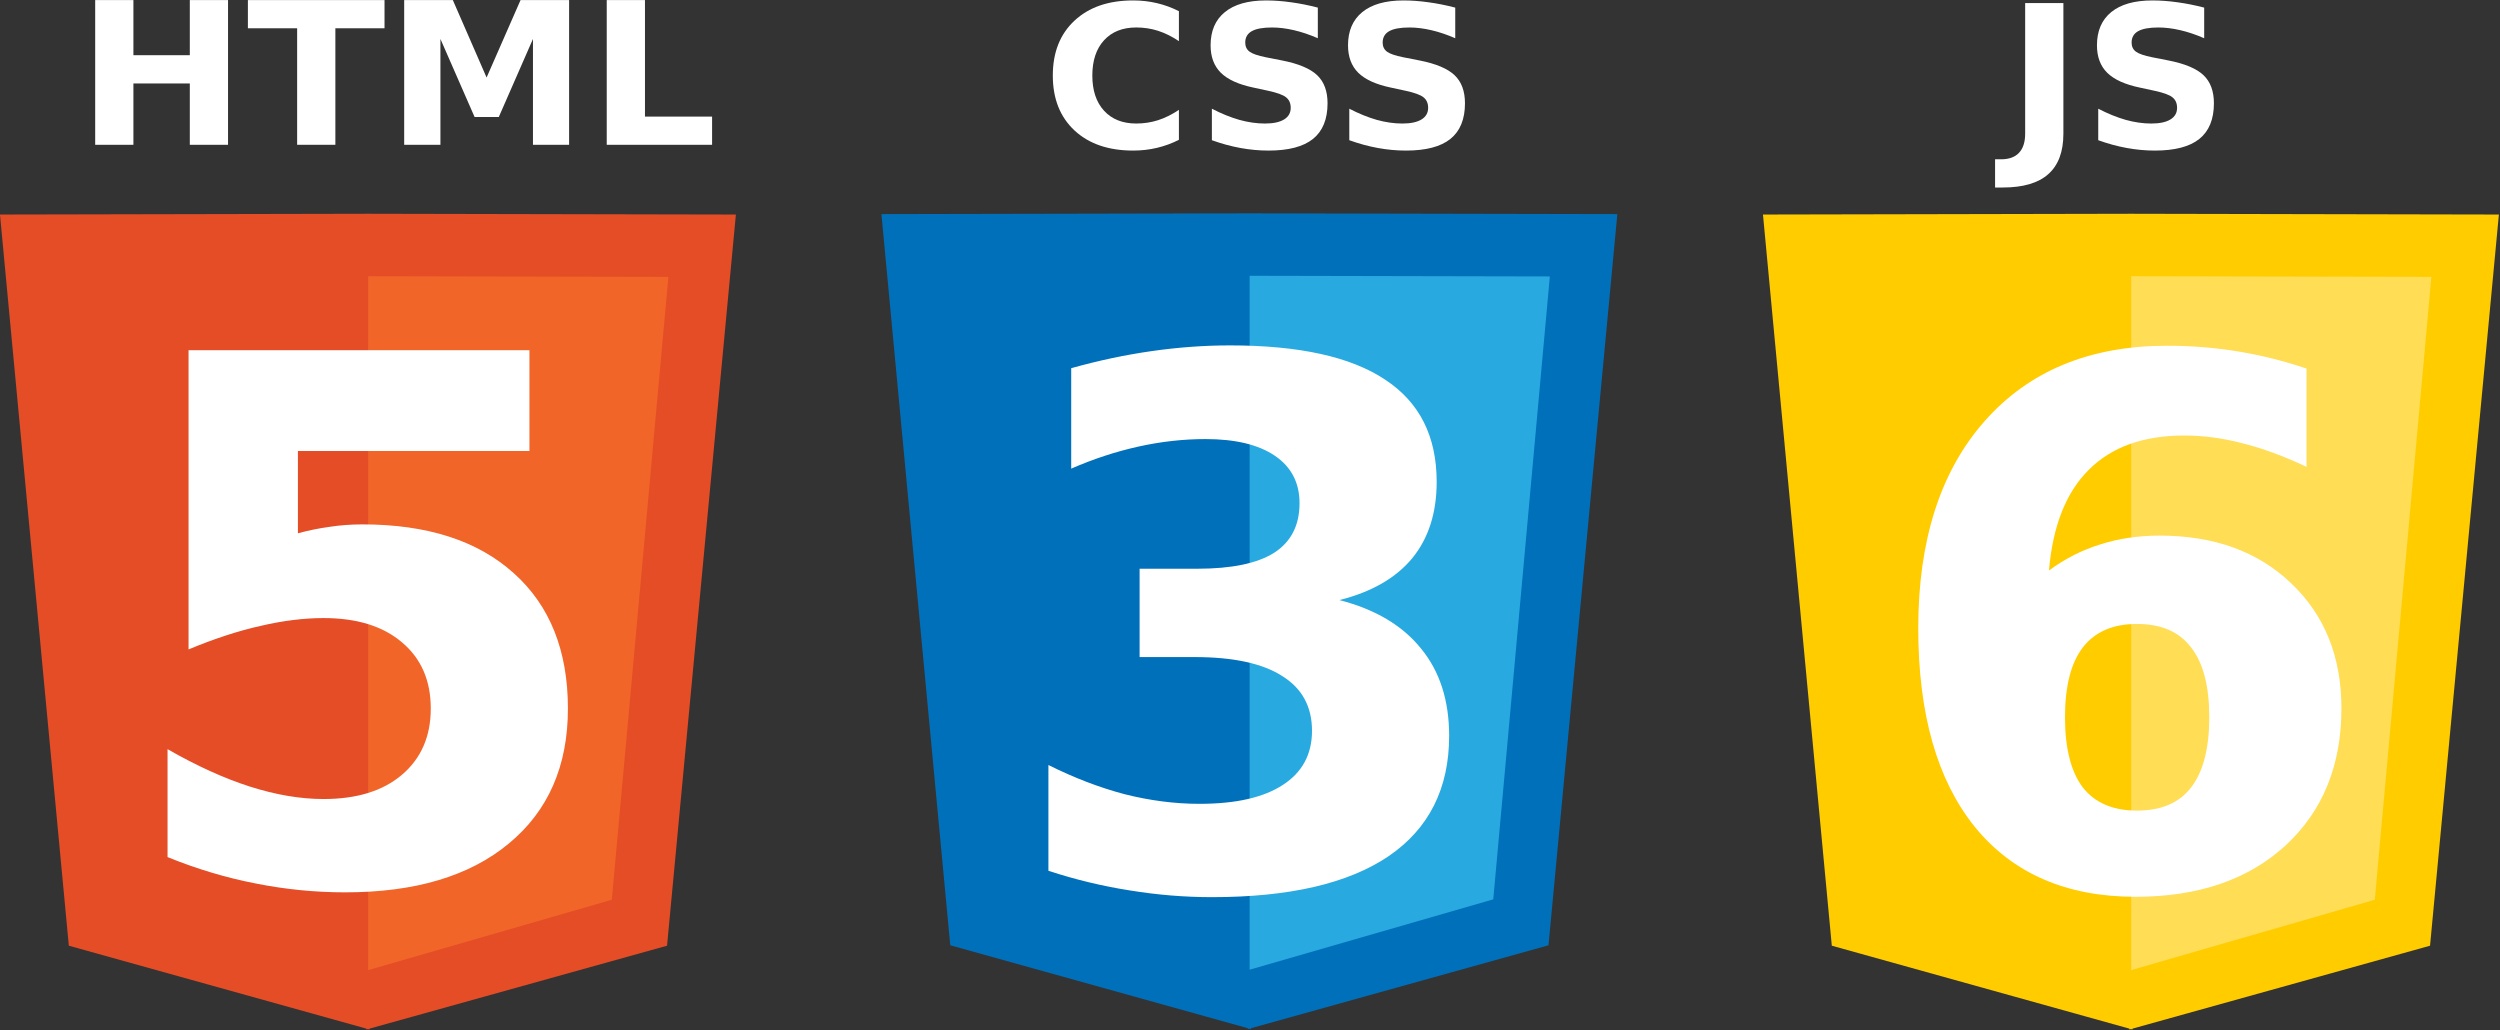 <?xml version="1.0" encoding="UTF-8" standalone="no"?>
<svg
   xmlns:dc="http://purl.org/dc/elements/1.1/"
   xmlns:cc="http://creativecommons.org/ns#"
   xmlns:rdf="http://www.w3.org/1999/02/22-rdf-syntax-ns#"
   xmlns:svg="http://www.w3.org/2000/svg"
   xmlns="http://www.w3.org/2000/svg"
   xmlns:xlink="http://www.w3.org/1999/xlink"
   xmlns:sodipodi="http://sodipodi.sourceforge.net/DTD/sodipodi-0.dtd"
   xmlns:inkscape="http://www.inkscape.org/namespaces/inkscape"
   id="svg4190"
   version="1.1"
   inkscape:version="1.0.2-2 (e86c870879, 2021-01-15)"
   width="522.518"
   height="215.274"
   viewBox="0 0 489.86 201.819"
   sodipodi:docname="technology.svg">
  <rect x="0" y="0" width="489.86" height="201.819" fill="#333333" stroke="none"/>
  <sodipodi:namedview
     pagecolor="#ffffff"
     bordercolor="#666666"
     borderopacity="1"
     objecttolerance="10"
     gridtolerance="10"
     guidetolerance="10"
     inkscape:pageopacity="0"
     inkscape:pageshadow="2"
     inkscape:window-width="1920"
     inkscape:window-height="1017"
     id="namedview4192"
     showgrid="true"
     inkscape:zoom="0.94782535"
     inkscape:cx="246.56296"
     inkscape:cy="51.071556"
     inkscape:window-x="1912"
     inkscape:window-y="-8"
     inkscape:window-maximized="1"
     inkscape:current-layer="svg4190"
     showguides="true"
     fit-margin-top="0"
     fit-margin-left="0"
     fit-margin-right="0"
     fit-margin-bottom="0"
     inkscape:document-units="px"
     inkscape:document-rotation="0" />
  <title
     id="title5454">W3 ORG Technologies and Blazons</title>
  <defs
     id="defs4194">
    <linearGradient
       id="linearGradient5785"
       gradientUnits="userSpaceOnUse">
      <stop
         style="stop-color:#c0cdf9;stop-opacity:1"
         offset="0"
         id="stop5787" />
      <stop
         style="stop-color:#07092d;stop-opacity:0.288"
         offset="1"
         id="stop5789" />
    </linearGradient>
    <clipPath
       id="clipPath9086"
       clipPathUnits="userSpaceOnUse">
      <use
         transform="translate(1.009546e-6)"
         height="300"
         width="400"
         y="0"
         x="0"
         style="fill:#ffffff;fill-opacity:1"
         class="low-specularity"
         xlink:href="#outline1"
         id="use9088" />
    </clipPath>
    <linearGradient
       gradientTransform="matrix(1.009,0,0,1.009,-0.389,-0.383)"
       id="shinySpecular-4"
       xlink:href="#WhiteTransparent-4"
       x1="33"
       y1="35"
       x2="58"
       y2="60"
       gradientUnits="userSpaceOnUse" />
    <linearGradient
       id="WhiteTransparent-4"
       gradientUnits="userSpaceOnUse">
      <stop
         style="stop-color:white;stop-opacity:1"
         offset="0"
         id="stop7606-4" />
      <stop
         style="stop-color:white;stop-opacity:0"
         offset="1"
         id="stop7608-7" />
    </linearGradient>
    <linearGradient
       id="IcecapTip-6"
       xlink:href="#WhiteTransparent-4"
       x1="60"
       y1="20"
       x2="90"
       y2="50"
       gradientUnits="userSpaceOnUse" />
  </defs>
  <g
     id="g5493"
     transform="matrix(0.397,0,0,0.397,-8.612,-16.152)">
    <g
       id="g10009"
       transform="translate(1223.802,15.174)"
       style="fill:#ffcc00">
      <path
         style="fill:#ffcc00;fill-opacity:1;fill-rule:evenodd;stroke:none;stroke-width:1px;stroke-linecap:butt;stroke-linejoin:miter;stroke-opacity:1"
         d="m -152.021,131.012 v 0.008 l -179.953,0.375 33.977,360.879 146.867,40.932 v 0.428 l 0.766,-0.213 0.766,0.213 v -0.428 l 146.867,-40.932 33.977,-360.879 -179.951,-0.375 v -0.008 l -1.658,0.004 z"
         id="path8532"
         inkscape:connector-curvature="0" />
      <path
         style="fill:#ffcc00;fill-rule:evenodd;stroke:none;stroke-width:0.837px;stroke-linecap:butt;stroke-linejoin:miter;stroke-opacity:1"
         d="m -152.714,161.836 v 0.006 l -147.918,0.32 27.928,307.434 120.723,34.871 v 0.363 l 0.629,-0.182 0.199,0.057 V 161.84 h -0.199 l -1.361,-0.004 z"
         id="path8534"
         inkscape:connector-curvature="0" />
    </g>
    <path
       inkscape:connector-curvature="0"
       id="path8536"
       d="m 1073.558,177.01 v 342.492 l 120.242,-34.732 27.928,-307.434 -147.916,-0.32 v -0.006 h -0.254 z"
       style="fill:#ffdd55;fill-rule:evenodd;stroke:none;stroke-width:0.837px;stroke-linecap:butt;stroke-linejoin:miter;stroke-opacity:1" />
  </g>
  <g
     aria-label="6"
     style="font-style:normal;font-weight:normal;font-size:12.8px;line-height:0%;font-family:sans-serif;letter-spacing:0px;word-spacing:0px;fill:#ffffff;fill-opacity:1;stroke:none;stroke-width:1.067px;stroke-linecap:butt;stroke-linejoin:miter;stroke-opacity:1"
     id="text9973"
     transform="matrix(0.372,0,0,0.372,-8.612,-16.152)">
    <path
       d="m 1148.753,372.07 q -18.95,0 -28.519,12.383 -9.381,12.196 -9.381,36.774 0,24.579 9.381,36.962 9.569,12.196 28.519,12.196 19.138,0 28.519,-12.196 9.569,-12.383 9.569,-36.962 0,-24.579 -9.569,-36.774 -9.381,-12.383 -28.519,-12.383 z m 89.309,-134.527 v 51.784 q -17.824,-8.443 -33.585,-12.383 -15.761,-4.128 -30.77,-4.128 -32.271,0 -50.283,18.012 -18.012,17.824 -21.014,53.098 12.383,-9.194 26.83,-13.697 14.447,-4.691 31.521,-4.691 42.966,0 69.234,25.142 26.455,25.142 26.455,65.856 0,45.03 -29.457,72.236 -29.457,27.018 -78.99,27.018 -54.599,0 -84.619,-36.774 -29.832,-36.962 -29.832,-104.695 0,-69.421 34.898,-109.01 35.086,-39.776 96.064,-39.776 19.325,0 37.525,3.002 18.2,3.002 36.024,9.006 z"
       style="font-style:normal;font-variant:normal;font-weight:bold;font-stretch:normal;font-size:384.255px;line-height:125%;font-family:'Galano Grotesque DEMO';-inkscape-font-specification:'Galano Grotesque DEMO, Bold';text-align:start;writing-mode:lr-tb;text-anchor:start;fill:#ffffff;stroke-width:1.067px"
       id="path1171"
       inkscape:connector-curvature="0" />
  </g>
  <g
     aria-label="JS"
     transform="matrix(0.377,0,0,0.368,-8.612,-16.152)"
     style="font-style:normal;font-weight:normal;font-size:12.8px;line-height:0%;font-family:sans-serif;letter-spacing:0px;word-spacing:0px;fill:#ffffff;fill-opacity:1;stroke:none;stroke-width:1.067px;stroke-linecap:butt;stroke-linejoin:miter;stroke-opacity:1"
     id="text10076">
    <path
       d="m 1075.414,45.518 h 19.869 v 69.566 q 0,14.398 -7.844,21.52 -7.793,7.122 -23.636,7.122 h -4.025 v -15.018 h 3.096 q 6.193,0 9.341,-3.458 3.2,-3.458 3.2,-10.167 z"
       style="font-style:normal;font-variant:normal;font-weight:bold;font-stretch:normal;font-size:105.691px;line-height:125%;font-family:'Galano Grotesque DEMO';-inkscape-font-specification:'Galano Grotesque DEMO, Bold';text-align:start;writing-mode:lr-tb;text-anchor:start;fill:#ffffff;stroke-width:1.067px"
       id="path1240"
       inkscape:connector-curvature="0" />
    <path
       d="m 1168.461,47.943 v 16.308 q -6.348,-2.838 -12.386,-4.283 -6.038,-1.445 -11.405,-1.445 -7.122,0 -10.528,1.961 -3.406,1.961 -3.406,6.09 0,3.096 2.271,4.851 2.322,1.703 8.36,2.942 l 8.463,1.703 q 12.85,2.58 18.269,7.844 5.419,5.264 5.419,14.966 0,12.747 -7.586,18.991 -7.535,6.193 -23.068,6.193 -7.328,0 -14.708,-1.393 -7.38,-1.393 -14.76,-4.129 v -16.772 q 7.38,3.922 14.244,5.935 6.915,1.961 13.315,1.961 6.503,0 9.96,-2.167 3.458,-2.167 3.458,-6.193 0,-3.612 -2.374,-5.574 -2.322,-1.961 -9.341,-3.509 l -7.689,-1.703 q -11.56,-2.477 -16.927,-7.896 -5.316,-5.419 -5.316,-14.605 0,-11.508 7.431,-17.701 7.431,-6.193 21.365,-6.193 6.348,0 13.057,0.981 6.709,0.929 13.882,2.838 z"
       style="font-style:normal;font-variant:normal;font-weight:bold;font-stretch:normal;font-size:105.691px;line-height:125%;font-family:'Galano Grotesque DEMO';-inkscape-font-specification:'Galano Grotesque DEMO, Bold';text-align:start;writing-mode:lr-tb;text-anchor:start;fill:#ffffff;stroke-width:1.067px"
       id="path1242"
       inkscape:connector-curvature="0" />
  </g>
  <g
     aria-label="CSS"
     transform="matrix(0.377,0,0,0.368,-8.612,-16.152)"
     style="font-style:normal;font-weight:normal;font-size:12.8px;line-height:0%;font-family:sans-serif;letter-spacing:0px;word-spacing:0px;fill:#ffffff;fill-opacity:1;stroke:none;stroke-width:1.067px;stroke-linecap:butt;stroke-linejoin:miter;stroke-opacity:1"
     id="text10068">
    <path
       d="m 635.58,118.335 q -5.47,2.838 -11.405,4.283 -5.935,1.445 -12.386,1.445 -19.249,0 -30.5,-10.734 -11.25,-10.786 -11.25,-29.21 0,-18.475 11.25,-29.21 11.25,-10.786 30.5,-10.786 6.451,0 12.386,1.445 5.935,1.445 11.405,4.283 v 15.947 q -5.522,-3.767 -10.889,-5.522 -5.367,-1.755 -11.302,-1.755 -10.631,0 -16.721,6.812 -6.09,6.812 -6.09,18.785 0,11.921 6.09,18.733 6.09,6.812 16.721,6.812 5.935,0 11.302,-1.755 5.367,-1.755 10.889,-5.522 z"
       style="font-style:normal;font-variant:normal;font-weight:bold;font-stretch:normal;font-size:105.691px;line-height:125%;font-family:'Galano Grotesque DEMO';-inkscape-font-specification:'Galano Grotesque DEMO, Bold';text-align:start;writing-mode:lr-tb;text-anchor:start;fill:#ffffff;stroke-width:1.067px"
       id="path1245"
       inkscape:connector-curvature="0" />
    <path
       d="m 707.778,47.944 v 16.308 q -6.348,-2.838 -12.386,-4.283 -6.038,-1.445 -11.405,-1.445 -7.122,0 -10.528,1.961 -3.406,1.961 -3.406,6.09 0,3.096 2.271,4.851 2.322,1.703 8.36,2.942 l 8.464,1.703 q 12.85,2.58 18.269,7.844 5.419,5.264 5.419,14.966 0,12.747 -7.586,18.991 -7.535,6.193 -23.068,6.193 -7.328,0 -14.708,-1.393 -7.38,-1.393 -14.76,-4.129 v -16.772 q 7.38,3.922 14.244,5.935 6.915,1.961 13.315,1.961 6.502,0 9.96,-2.167 3.458,-2.167 3.458,-6.193 0,-3.612 -2.374,-5.574 -2.322,-1.961 -9.341,-3.509 l -7.689,-1.703 q -11.56,-2.477 -16.927,-7.896 -5.316,-5.419 -5.316,-14.605 0,-11.508 7.431,-17.701 7.431,-6.193 21.365,-6.193 6.348,0 13.057,0.981 6.709,0.929 13.882,2.838 z"
       style="font-style:normal;font-variant:normal;font-weight:bold;font-stretch:normal;font-size:105.691px;line-height:125%;font-family:'Galano Grotesque DEMO';-inkscape-font-specification:'Galano Grotesque DEMO, Bold';text-align:start;writing-mode:lr-tb;text-anchor:start;fill:#ffffff;stroke-width:1.067px"
       id="path1247"
       inkscape:connector-curvature="0" />
    <path
       d="m 779.202,47.944 v 16.308 q -6.348,-2.838 -12.386,-4.283 -6.038,-1.445 -11.405,-1.445 -7.122,0 -10.528,1.961 -3.406,1.961 -3.406,6.09 0,3.096 2.271,4.851 2.322,1.703 8.36,2.942 l 8.464,1.703 q 12.85,2.58 18.269,7.844 5.419,5.264 5.419,14.966 0,12.747 -7.586,18.991 -7.535,6.193 -23.068,6.193 -7.328,0 -14.708,-1.393 -7.38,-1.393 -14.76,-4.129 v -16.772 q 7.38,3.922 14.244,5.935 6.915,1.961 13.315,1.961 6.502,0 9.96,-2.167 3.458,-2.167 3.458,-6.193 0,-3.612 -2.374,-5.574 -2.322,-1.961 -9.341,-3.509 l -7.689,-1.703 q -11.56,-2.477 -16.927,-7.896 -5.316,-5.419 -5.316,-14.605 0,-11.508 7.431,-17.701 7.431,-6.193 21.365,-6.193 6.348,0 13.057,0.981 6.709,0.929 13.882,2.838 z"
       style="font-style:normal;font-variant:normal;font-weight:bold;font-stretch:normal;font-size:105.691px;line-height:125%;font-family:'Galano Grotesque DEMO';-inkscape-font-specification:'Galano Grotesque DEMO, Bold';text-align:start;writing-mode:lr-tb;text-anchor:start;fill:#ffffff;stroke-width:1.067px"
       id="path1249"
       inkscape:connector-curvature="0" />
  </g>
  <g
     transform="matrix(0.397,0,0,0.397,-31.048,-203.132)"
     id="g9993">
    <g
       id="g9989">
      <path
         style="fill:#0070bb;fill-opacity:1;fill-rule:evenodd;stroke:none;stroke-width:1px;stroke-linecap:butt;stroke-linejoin:miter;stroke-opacity:1"
         d="m 693.197,616.96 v 0.008 l -179.953,0.375 33.977,360.879 146.867,40.932 v 0.428 l 0.766,-0.213 0.766,0.213 v -0.428 l 146.867,-40.932 33.977,-360.879 -179.951,-0.375 v -0.008 l -1.658,0.004 z"
         id="path9983"
         inkscape:connector-curvature="0" />
      <path
         style="fill:#0070bb;fill-opacity:1;fill-rule:evenodd;stroke:none;stroke-width:0.837px;stroke-linecap:butt;stroke-linejoin:miter;stroke-opacity:1"
         d="m 692.504,647.784 v 0.006 l -147.918,0.32 27.928,307.434 120.723,34.871 v 0.363 l 0.629,-0.182 0.199,0.057 V 647.789 h -0.199 l -1.361,-0.004 z"
         id="path9985"
         inkscape:connector-curvature="0" />
    </g>
    <path
       inkscape:connector-curvature="0"
       id="path9987"
       d="m 694.975,647.784 v 342.492 l 120.242,-34.732 27.928,-307.434 -147.916,-0.32 v -0.006 h -0.254 z"
       style="fill:#28aae1;fill-opacity:1;fill-rule:evenodd;stroke:none;stroke-width:0.837px;stroke-linecap:butt;stroke-linejoin:miter;stroke-opacity:1" />
  </g>
  <g
     aria-label="3"
     style="font-style:normal;font-weight:normal;font-size:12.8px;line-height:0%;font-family:sans-serif;letter-spacing:0px;word-spacing:0px;fill:#ffffff;fill-opacity:1;stroke:none;stroke-width:1.067px;stroke-linecap:butt;stroke-linejoin:miter;stroke-opacity:1"
     id="text10087"
     transform="matrix(0.372,0,0,0.372,-8.612,-16.152)">
    <path
       d="m 728.673,359.499 q 28.331,7.317 42.966,25.517 14.822,18.012 14.822,45.968 0,41.653 -31.896,63.417 -31.896,21.577 -93.062,21.577 -21.577,0 -43.341,-3.565 -21.577,-3.377 -42.778,-10.319 v -55.725 q 20.263,10.132 40.152,15.385 20.076,5.066 39.401,5.066 28.707,0 43.904,-9.944 15.385,-9.944 15.385,-28.519 0,-19.138 -15.76,-28.894 -15.573,-9.944 -46.156,-9.944 H 623.415 V 342.988 h 30.395 q 27.206,0 40.527,-8.443 13.321,-8.631 13.321,-26.08 0,-16.136 -12.946,-24.954 -12.946,-8.818 -36.587,-8.818 -17.449,0 -35.273,3.94 -17.824,3.94 -35.461,11.633 v -52.91 q 21.389,-6.004 42.403,-9.006 21.014,-3.002 41.277,-3.002 54.599,0 81.617,18.012 27.206,17.824 27.206,53.848 0,24.579 -12.946,40.339 -12.946,15.573 -38.275,21.952 z"
       style="font-style:normal;font-variant:normal;font-weight:bold;font-stretch:normal;font-size:384.255px;line-height:125%;font-family:'Galano Grotesque DEMO';-inkscape-font-specification:'Galano Grotesque DEMO, Bold';text-align:start;writing-mode:lr-tb;text-anchor:start;fill:#ffffff;stroke-width:1.067px"
       id="path1168"
       inkscape:connector-curvature="0" />
  </g>
  <g
     aria-label="HTML"
     transform="matrix(0.377,0,0,0.368,-8.612,-16.152)"
     style="font-style:normal;font-weight:normal;font-size:12.8px;line-height:0%;font-family:sans-serif;letter-spacing:0px;word-spacing:0px;fill:#ffffff;fill-opacity:1;stroke:none;stroke-width:1.067px;stroke-linecap:butt;stroke-linejoin:miter;stroke-opacity:1"
     id="text8538">
    <path
       d="M 72.314,43.933 H 92.183 V 73.297 H 121.496 V 43.933 h 19.869 V 120.982 H 121.496 V 88.315 H 92.183 v 32.667 H 72.314 Z"
       style="font-style:normal;font-variant:normal;font-weight:bold;font-stretch:normal;font-size:105.691px;line-height:125%;font-family:sans-serif;-inkscape-font-specification:'sans-serif Bold';text-align:start;writing-mode:lr-tb;text-anchor:start;fill:#ffffff;stroke-width:1.067px"
       id="path1252"
       inkscape:connector-curvature="0" />
    <path
       d="m 151.686,43.933 h 71.011 V 58.95 H 197.151 V 120.982 H 177.283 V 58.95 h -25.597 z"
       style="font-style:normal;font-variant:normal;font-weight:bold;font-stretch:normal;font-size:105.691px;line-height:125%;font-family:sans-serif;-inkscape-font-specification:'sans-serif Bold';text-align:start;writing-mode:lr-tb;text-anchor:start;fill:#ffffff;stroke-width:1.067px"
       id="path1254"
       inkscape:connector-curvature="0" />
    <path
       d="m 232.915,43.933 h 25.287 l 17.546,41.234 17.65,-41.234 h 25.236 V 120.982 H 299.849 V 64.627 L 282.096,106.171 H 269.504 L 251.752,64.627 V 120.982 H 232.915 Z"
       style="font-style:normal;font-variant:normal;font-weight:bold;font-stretch:normal;font-size:105.691px;line-height:125%;font-family:sans-serif;-inkscape-font-specification:'sans-serif Bold';text-align:start;writing-mode:lr-tb;text-anchor:start;fill:#ffffff;stroke-width:1.067px"
       id="path1256"
       inkscape:connector-curvature="0" />
    <path
       d="m 338.193,43.933 h 19.869 v 62.032 h 34.886 v 15.018 h -54.755 z"
       style="font-style:normal;font-variant:normal;font-weight:bold;font-stretch:normal;font-size:105.691px;line-height:125%;font-family:sans-serif;-inkscape-font-specification:'sans-serif Bold';text-align:start;writing-mode:lr-tb;text-anchor:start;fill:#ffffff;stroke-width:1.067px"
       id="path1258"
       inkscape:connector-curvature="0" />
  </g>
  <g
     id="g5508"
     transform="matrix(0.397,0,0,0.397,-8.612,-16.152)">
    <g
       id="g9999"
       transform="translate(-51.301,-454.161)">
      <path
         inkscape:connector-curvature="0"
         id="path9977"
         d="m 252.936,600.347 v 0.008 l -179.953,0.375 33.977,360.879 146.867,40.932 v 0.428 l 0.766,-0.213 0.766,0.213 v -0.428 l 146.867,-40.932 33.977,-360.879 -179.951,-0.375 v -0.008 l -1.658,0.004 z"
         style="fill:#e44d26;fill-opacity:1;fill-rule:evenodd;stroke:none;stroke-width:1px;stroke-linecap:butt;stroke-linejoin:miter;stroke-opacity:1" />
      <path
         inkscape:connector-curvature="0"
         id="path9979"
         d="m 252.243,631.171 v 0.006 l -147.918,0.32 27.928,307.434 120.723,34.871 v 0.363 l 0.629,-0.182 0.199,0.057 V 631.175 h -0.199 l -1.361,-0.004 z"
         style="fill:#e44d26;fill-opacity:1;fill-rule:evenodd;stroke:none;stroke-width:0.837px;stroke-linecap:butt;stroke-linejoin:miter;stroke-opacity:1" />
    </g>
    <path
       style="fill:#f16529;fill-opacity:1;fill-rule:evenodd;stroke:none;stroke-width:0.837px;stroke-linecap:butt;stroke-linejoin:miter;stroke-opacity:1"
       d="M 203.413,177.01 V 519.502 L 323.655,484.769 351.583,177.336 203.667,177.016 v -0.006 h -0.254 z"
       id="path9981"
       inkscape:connector-curvature="0" />
  </g>
  <g
     aria-label="5"
     style="font-style:normal;font-weight:normal;font-size:12.8px;line-height:0%;font-family:sans-serif;letter-spacing:0px;word-spacing:0px;fill:#ffffff;fill-opacity:1;stroke:none;stroke-width:1.067px;stroke-linecap:butt;stroke-linejoin:miter;stroke-opacity:1"
     id="text10091"
     transform="matrix(0.372,0,0,0.372,-8.612,-16.152)">
    <path
       d="m 122.469,227.88 h 179.557 v 53.098 H 180.07 v 43.341 q 8.255,-2.251 16.511,-3.377 8.443,-1.313 17.449,-1.313 51.222,0 79.741,25.705 28.519,25.517 28.519,71.297 0,45.405 -31.146,71.11 -30.958,25.705 -86.12,25.705 -23.828,0 -47.281,-4.691 -23.265,-4.503 -46.343,-13.884 v -56.85 q 22.89,13.134 43.341,19.701 20.639,6.567 38.838,6.567 26.267,0 41.277,-12.758 15.198,-12.946 15.198,-34.898 0,-22.14 -15.198,-34.898 -15.01,-12.758 -41.277,-12.758 -15.573,0 -33.21,4.128 -17.637,3.94 -37.9,12.383 z"
       style="font-style:normal;font-variant:normal;font-weight:bold;font-stretch:normal;font-size:384.255px;line-height:125%;font-family:'Galano Grotesque DEMO';-inkscape-font-specification:'Galano Grotesque DEMO, Bold';text-align:start;writing-mode:lr-tb;text-anchor:start;fill:#ffffff;stroke-width:1.067px"
       id="path1165"
       inkscape:connector-curvature="0" />
  </g>
</svg>
